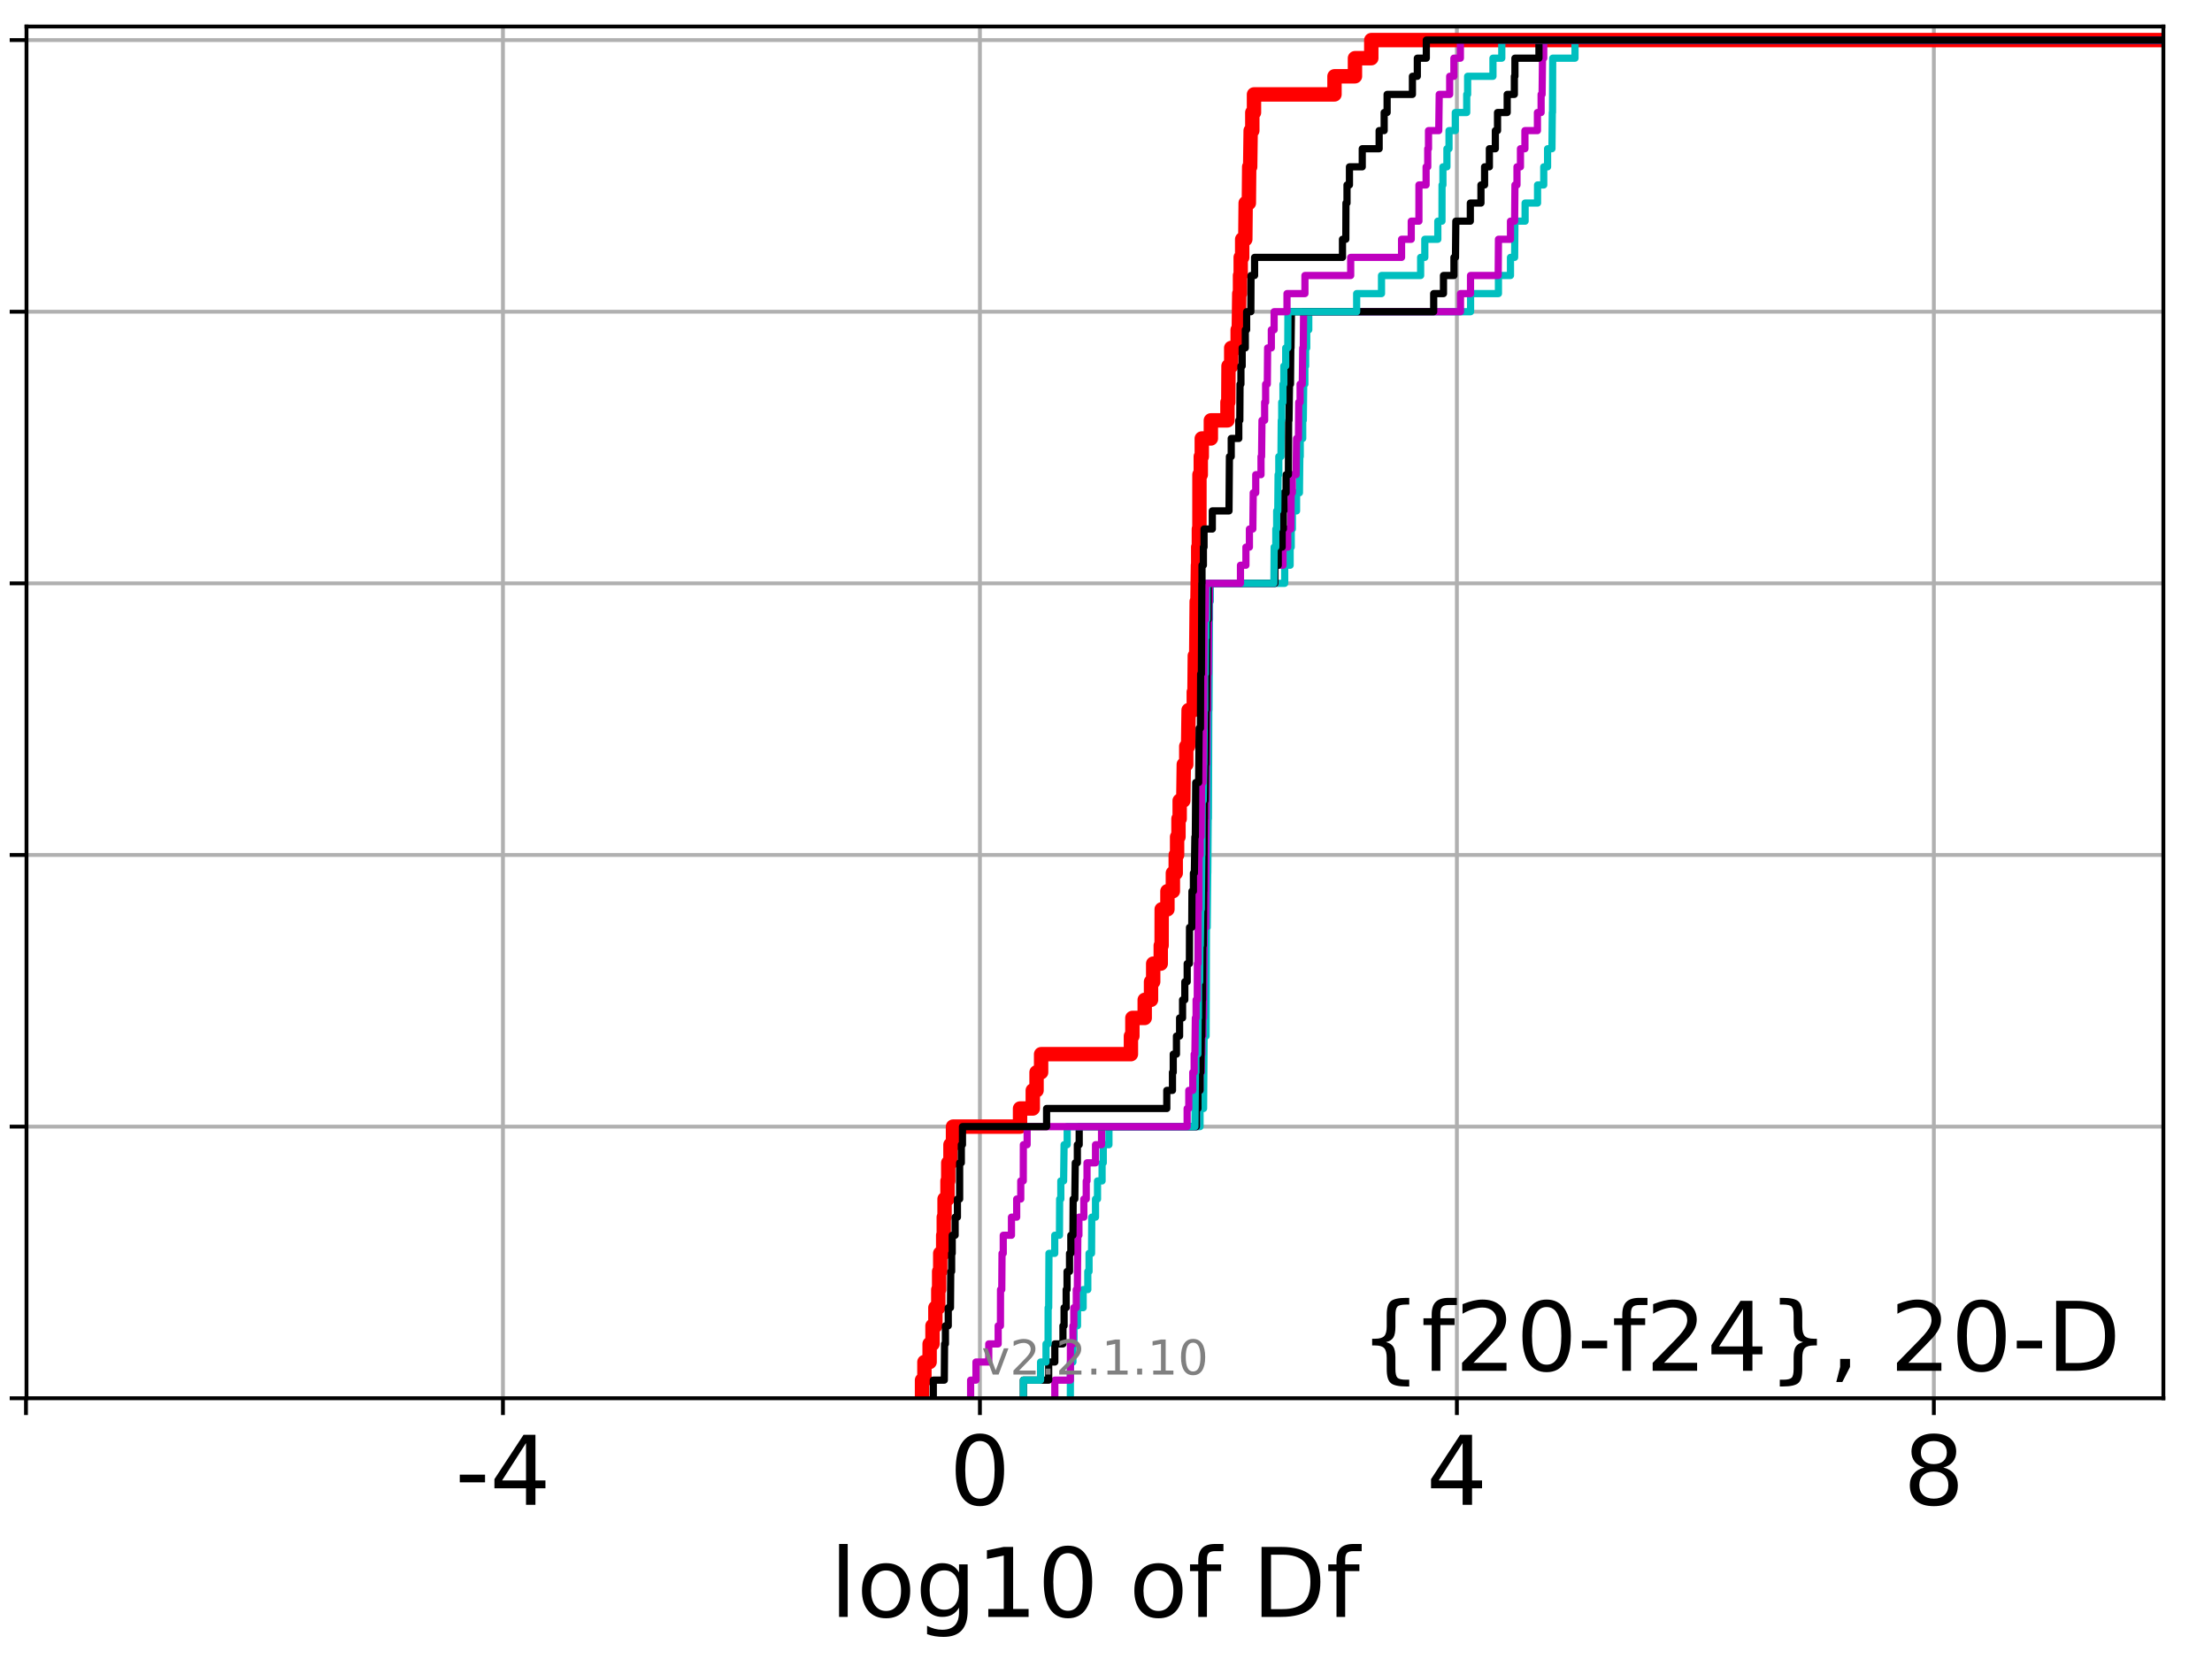 <?xml version="1.0" encoding="utf-8" standalone="no"?>
<!DOCTYPE svg PUBLIC "-//W3C//DTD SVG 1.1//EN"
  "http://www.w3.org/Graphics/SVG/1.1/DTD/svg11.dtd">
<!-- Created with matplotlib (http://matplotlib.org/) -->
<svg height="345.6pt" version="1.1" viewBox="0 0 460.8 345.6" width="460.8pt" xmlns="http://www.w3.org/2000/svg" xmlns:xlink="http://www.w3.org/1999/xlink">
 <defs>
  <style type="text/css">
*{stroke-linecap:butt;stroke-linejoin:round;}
  </style>
 </defs>
 <g id="figure_1">
  <g id="patch_1">
   <path d="M 0 345.6 
L 460.8 345.6 
L 460.8 0 
L 0 0 
z
" style="fill:#ffffff;"/>
  </g>
  <g id="axes_1">
   <g id="patch_2">
    <path d="M 5.52 291.28 
L 450.672 291.28 
L 450.672 5.52 
L 5.52 5.52 
z
" style="fill:#ffffff;"/>
   </g>
   <g id="matplotlib.axis_1">
    <g id="xtick_1">
     <g id="line2d_1">
      <path clip-path="url(#pddbf908380)" d="M 5.413 291.28 
L 5.413 5.52 
" style="fill:none;stroke:#b0b0b0;stroke-linecap:square;stroke-width:0.8;"/>
     </g>
     <g id="line2d_2">
      <defs>
       <path d="M 0 0 
L 0 3.5 
" id="m0fa506f4b4" style="stroke:#000000;stroke-width:0.8;"/>
      </defs>
      <g>
       <use style="stroke:#000000;stroke-width:0.8;" x="5.413" xlink:href="#m0fa506f4b4" y="291.28"/>
      </g>
     </g>
    </g>
    <g id="xtick_2">
     <g id="line2d_3">
      <path clip-path="url(#pddbf908380)" d="M 104.774 291.28 
L 104.774 5.52 
" style="fill:none;stroke:#b0b0b0;stroke-linecap:square;stroke-width:0.8;"/>
     </g>
     <g id="line2d_4">
      <g>
       <use style="stroke:#000000;stroke-width:0.8;" x="104.774" xlink:href="#m0fa506f4b4" y="291.28"/>
      </g>
     </g>
     <g id="text_1">
      <!-- -4 -->
      <defs>
       <path d="M 4.891 31.391 
L 31.203 31.391 
L 31.203 23.391 
L 4.891 23.391 
z
" id="DejaVuSans-2d"/>
       <path d="M 37.797 64.312 
L 12.891 25.391 
L 37.797 25.391 
z
M 35.203 72.906 
L 47.609 72.906 
L 47.609 25.391 
L 58.016 25.391 
L 58.016 17.188 
L 47.609 17.188 
L 47.609 0 
L 37.797 0 
L 37.797 17.188 
L 4.891 17.188 
L 4.891 26.703 
z
" id="DejaVuSans-34"/>
      </defs>
      <g transform="translate(94.803 313.477)scale(0.2 -0.2)">
       <use xlink:href="#DejaVuSans-2d"/>
       <use x="36.084" xlink:href="#DejaVuSans-34"/>
      </g>
     </g>
    </g>
    <g id="xtick_3">
     <g id="line2d_5">
      <path clip-path="url(#pddbf908380)" d="M 204.134 291.28 
L 204.134 5.52 
" style="fill:none;stroke:#b0b0b0;stroke-linecap:square;stroke-width:0.8;"/>
     </g>
     <g id="line2d_6">
      <g>
       <use style="stroke:#000000;stroke-width:0.8;" x="204.134" xlink:href="#m0fa506f4b4" y="291.28"/>
      </g>
     </g>
     <g id="text_2">
      <!-- 0 -->
      <defs>
       <path d="M 31.781 66.406 
Q 24.172 66.406 20.328 58.906 
Q 16.5 51.422 16.5 36.375 
Q 16.5 21.391 20.328 13.891 
Q 24.172 6.391 31.781 6.391 
Q 39.453 6.391 43.281 13.891 
Q 47.125 21.391 47.125 36.375 
Q 47.125 51.422 43.281 58.906 
Q 39.453 66.406 31.781 66.406 
z
M 31.781 74.219 
Q 44.047 74.219 50.516 64.516 
Q 56.984 54.828 56.984 36.375 
Q 56.984 17.969 50.516 8.266 
Q 44.047 -1.422 31.781 -1.422 
Q 19.531 -1.422 13.062 8.266 
Q 6.594 17.969 6.594 36.375 
Q 6.594 54.828 13.062 64.516 
Q 19.531 74.219 31.781 74.219 
z
" id="DejaVuSans-30"/>
      </defs>
      <g transform="translate(197.772 313.477)scale(0.2 -0.2)">
       <use xlink:href="#DejaVuSans-30"/>
      </g>
     </g>
    </g>
    <g id="xtick_4">
     <g id="line2d_7">
      <path clip-path="url(#pddbf908380)" d="M 303.495 291.28 
L 303.495 5.52 
" style="fill:none;stroke:#b0b0b0;stroke-linecap:square;stroke-width:0.8;"/>
     </g>
     <g id="line2d_8">
      <g>
       <use style="stroke:#000000;stroke-width:0.8;" x="303.495" xlink:href="#m0fa506f4b4" y="291.28"/>
      </g>
     </g>
     <g id="text_3">
      <!-- 4 -->
      <g transform="translate(297.133 313.477)scale(0.2 -0.2)">
       <use xlink:href="#DejaVuSans-34"/>
      </g>
     </g>
    </g>
    <g id="xtick_5">
     <g id="line2d_9">
      <path clip-path="url(#pddbf908380)" d="M 402.856 291.28 
L 402.856 5.52 
" style="fill:none;stroke:#b0b0b0;stroke-linecap:square;stroke-width:0.8;"/>
     </g>
     <g id="line2d_10">
      <g>
       <use style="stroke:#000000;stroke-width:0.8;" x="402.856" xlink:href="#m0fa506f4b4" y="291.28"/>
      </g>
     </g>
     <g id="text_4">
      <!-- 8 -->
      <defs>
       <path d="M 31.781 34.625 
Q 24.75 34.625 20.719 30.859 
Q 16.703 27.094 16.703 20.516 
Q 16.703 13.922 20.719 10.156 
Q 24.75 6.391 31.781 6.391 
Q 38.812 6.391 42.859 10.172 
Q 46.922 13.969 46.922 20.516 
Q 46.922 27.094 42.891 30.859 
Q 38.875 34.625 31.781 34.625 
z
M 21.922 38.812 
Q 15.578 40.375 12.031 44.719 
Q 8.5 49.078 8.5 55.328 
Q 8.5 64.062 14.719 69.141 
Q 20.953 74.219 31.781 74.219 
Q 42.672 74.219 48.875 69.141 
Q 55.078 64.062 55.078 55.328 
Q 55.078 49.078 51.531 44.719 
Q 48 40.375 41.703 38.812 
Q 48.828 37.156 52.797 32.312 
Q 56.781 27.484 56.781 20.516 
Q 56.781 9.906 50.312 4.234 
Q 43.844 -1.422 31.781 -1.422 
Q 19.734 -1.422 13.25 4.234 
Q 6.781 9.906 6.781 20.516 
Q 6.781 27.484 10.781 32.312 
Q 14.797 37.156 21.922 38.812 
z
M 18.312 54.391 
Q 18.312 48.734 21.844 45.562 
Q 25.391 42.391 31.781 42.391 
Q 38.141 42.391 41.719 45.562 
Q 45.312 48.734 45.312 54.391 
Q 45.312 60.062 41.719 63.234 
Q 38.141 66.406 31.781 66.406 
Q 25.391 66.406 21.844 63.234 
Q 18.312 60.062 18.312 54.391 
z
" id="DejaVuSans-38"/>
      </defs>
      <g transform="translate(396.494 313.477)scale(0.2 -0.2)">
       <use xlink:href="#DejaVuSans-38"/>
      </g>
     </g>
    </g>
    <g id="text_5">
     <!-- log10 of Df -->
     <defs>
      <path d="M 9.422 75.984 
L 18.406 75.984 
L 18.406 0 
L 9.422 0 
z
" id="DejaVuSans-6c"/>
      <path d="M 30.609 48.391 
Q 23.391 48.391 19.188 42.75 
Q 14.984 37.109 14.984 27.297 
Q 14.984 17.484 19.156 11.844 
Q 23.344 6.203 30.609 6.203 
Q 37.797 6.203 41.984 11.859 
Q 46.188 17.531 46.188 27.297 
Q 46.188 37.016 41.984 42.703 
Q 37.797 48.391 30.609 48.391 
z
M 30.609 56 
Q 42.328 56 49.016 48.375 
Q 55.719 40.766 55.719 27.297 
Q 55.719 13.875 49.016 6.219 
Q 42.328 -1.422 30.609 -1.422 
Q 18.844 -1.422 12.172 6.219 
Q 5.516 13.875 5.516 27.297 
Q 5.516 40.766 12.172 48.375 
Q 18.844 56 30.609 56 
z
" id="DejaVuSans-6f"/>
      <path d="M 45.406 27.984 
Q 45.406 37.75 41.375 43.109 
Q 37.359 48.484 30.078 48.484 
Q 22.859 48.484 18.828 43.109 
Q 14.797 37.75 14.797 27.984 
Q 14.797 18.266 18.828 12.891 
Q 22.859 7.516 30.078 7.516 
Q 37.359 7.516 41.375 12.891 
Q 45.406 18.266 45.406 27.984 
z
M 54.391 6.781 
Q 54.391 -7.172 48.188 -13.984 
Q 42 -20.797 29.203 -20.797 
Q 24.469 -20.797 20.266 -20.094 
Q 16.062 -19.391 12.109 -17.922 
L 12.109 -9.188 
Q 16.062 -11.328 19.922 -12.344 
Q 23.781 -13.375 27.781 -13.375 
Q 36.625 -13.375 41.016 -8.766 
Q 45.406 -4.156 45.406 5.172 
L 45.406 9.625 
Q 42.625 4.781 38.281 2.391 
Q 33.938 0 27.875 0 
Q 17.828 0 11.672 7.656 
Q 5.516 15.328 5.516 27.984 
Q 5.516 40.672 11.672 48.328 
Q 17.828 56 27.875 56 
Q 33.938 56 38.281 53.609 
Q 42.625 51.219 45.406 46.391 
L 45.406 54.688 
L 54.391 54.688 
z
" id="DejaVuSans-67"/>
      <path d="M 12.406 8.297 
L 28.516 8.297 
L 28.516 63.922 
L 10.984 60.406 
L 10.984 69.391 
L 28.422 72.906 
L 38.281 72.906 
L 38.281 8.297 
L 54.391 8.297 
L 54.391 0 
L 12.406 0 
z
" id="DejaVuSans-31"/>
      <path id="DejaVuSans-20"/>
      <path d="M 37.109 75.984 
L 37.109 68.5 
L 28.516 68.5 
Q 23.688 68.5 21.797 66.547 
Q 19.922 64.594 19.922 59.516 
L 19.922 54.688 
L 34.719 54.688 
L 34.719 47.703 
L 19.922 47.703 
L 19.922 0 
L 10.891 0 
L 10.891 47.703 
L 2.297 47.703 
L 2.297 54.688 
L 10.891 54.688 
L 10.891 58.5 
Q 10.891 67.625 15.141 71.797 
Q 19.391 75.984 28.609 75.984 
z
" id="DejaVuSans-66"/>
      <path d="M 19.672 64.797 
L 19.672 8.109 
L 31.594 8.109 
Q 46.688 8.109 53.688 14.938 
Q 60.688 21.781 60.688 36.531 
Q 60.688 51.172 53.688 57.984 
Q 46.688 64.797 31.594 64.797 
z
M 9.812 72.906 
L 30.078 72.906 
Q 51.266 72.906 61.172 64.094 
Q 71.094 55.281 71.094 36.531 
Q 71.094 17.672 61.125 8.828 
Q 51.172 0 30.078 0 
L 9.812 0 
z
" id="DejaVuSans-44"/>
     </defs>
     <g transform="translate(172.91 336.833)scale(0.2 -0.2)">
      <use xlink:href="#DejaVuSans-6c"/>
      <use x="27.783" xlink:href="#DejaVuSans-6f"/>
      <use x="88.965" xlink:href="#DejaVuSans-67"/>
      <use x="152.441" xlink:href="#DejaVuSans-31"/>
      <use x="216.064" xlink:href="#DejaVuSans-30"/>
      <use x="279.688" xlink:href="#DejaVuSans-20"/>
      <use x="311.475" xlink:href="#DejaVuSans-6f"/>
      <use x="372.656" xlink:href="#DejaVuSans-66"/>
      <use x="407.861" xlink:href="#DejaVuSans-20"/>
      <use x="439.648" xlink:href="#DejaVuSans-44"/>
      <use x="516.65" xlink:href="#DejaVuSans-66"/>
     </g>
    </g>
   </g>
   <g id="matplotlib.axis_2">
    <g id="ytick_1">
     <g id="line2d_11">
      <path clip-path="url(#pddbf908380)" d="M 5.52 291.28 
L 450.672 291.28 
" style="fill:none;stroke:#b0b0b0;stroke-linecap:square;stroke-width:0.8;"/>
     </g>
     <g id="line2d_12">
      <defs>
       <path d="M 0 0 
L -3.5 0 
" id="m26a99e5f8d" style="stroke:#000000;stroke-width:0.8;"/>
      </defs>
      <g>
       <use style="stroke:#000000;stroke-width:0.8;" x="5.52" xlink:href="#m26a99e5f8d" y="291.28"/>
      </g>
     </g>
    </g>
    <g id="ytick_2">
     <g id="line2d_13">
      <path clip-path="url(#pddbf908380)" d="M 5.52 234.694 
L 450.672 234.694 
" style="fill:none;stroke:#b0b0b0;stroke-linecap:square;stroke-width:0.8;"/>
     </g>
     <g id="line2d_14">
      <g>
       <use style="stroke:#000000;stroke-width:0.8;" x="5.52" xlink:href="#m26a99e5f8d" y="234.694"/>
      </g>
     </g>
    </g>
    <g id="ytick_3">
     <g id="line2d_15">
      <path clip-path="url(#pddbf908380)" d="M 5.52 178.108 
L 450.672 178.108 
" style="fill:none;stroke:#b0b0b0;stroke-linecap:square;stroke-width:0.8;"/>
     </g>
     <g id="line2d_16">
      <g>
       <use style="stroke:#000000;stroke-width:0.8;" x="5.52" xlink:href="#m26a99e5f8d" y="178.108"/>
      </g>
     </g>
    </g>
    <g id="ytick_4">
     <g id="line2d_17">
      <path clip-path="url(#pddbf908380)" d="M 5.52 121.522 
L 450.672 121.522 
" style="fill:none;stroke:#b0b0b0;stroke-linecap:square;stroke-width:0.8;"/>
     </g>
     <g id="line2d_18">
      <g>
       <use style="stroke:#000000;stroke-width:0.8;" x="5.52" xlink:href="#m26a99e5f8d" y="121.522"/>
      </g>
     </g>
    </g>
    <g id="ytick_5">
     <g id="line2d_19">
      <path clip-path="url(#pddbf908380)" d="M 5.52 64.935 
L 450.672 64.935 
" style="fill:none;stroke:#b0b0b0;stroke-linecap:square;stroke-width:0.8;"/>
     </g>
     <g id="line2d_20">
      <g>
       <use style="stroke:#000000;stroke-width:0.8;" x="5.52" xlink:href="#m26a99e5f8d" y="64.935"/>
      </g>
     </g>
    </g>
    <g id="ytick_6">
     <g id="line2d_21">
      <path clip-path="url(#pddbf908380)" d="M 5.52 8.349 
L 450.672 8.349 
" style="fill:none;stroke:#b0b0b0;stroke-linecap:square;stroke-width:0.8;"/>
     </g>
     <g id="line2d_22">
      <g>
       <use style="stroke:#000000;stroke-width:0.8;" x="5.52" xlink:href="#m26a99e5f8d" y="8.349"/>
      </g>
     </g>
    </g>
   </g>
   <g id="line2d_23">
    <path clip-path="url(#pddbf908380)" d="M 192.073 291.28 
L 192.073 287.508 
L 192.572 287.508 
L 192.572 283.735 
L 193.657 283.735 
L 193.657 279.963 
L 194.256 279.963 
L 194.256 276.19 
L 194.857 276.19 
L 194.857 272.418 
L 195.464 272.418 
L 195.464 268.646 
L 195.64 268.646 
L 195.64 264.873 
L 195.869 264.873 
L 195.869 261.101 
L 196.485 261.101 
L 196.485 257.328 
L 196.605 257.328 
L 196.605 253.556 
L 196.769 253.556 
L 196.769 249.783 
L 197.38 249.783 
L 197.38 246.011 
L 197.538 246.011 
L 197.538 242.239 
L 197.998 242.239 
L 197.998 238.466 
L 198.528 238.466 
L 198.528 234.694 
L 212.495 234.694 
L 212.495 230.921 
L 215.146 230.921 
L 215.146 227.149 
L 215.933 227.149 
L 215.933 223.377 
L 216.883 223.377 
L 216.883 219.604 
L 235.593 219.604 
L 235.593 215.832 
L 235.896 215.832 
L 235.896 212.059 
L 238.465 212.059 
L 238.465 208.287 
L 239.778 208.287 
L 239.778 204.515 
L 240.231 204.515 
L 240.231 200.742 
L 241.804 200.742 
L 241.804 196.97 
L 241.986 196.97 
L 242.002 189.425 
L 243.197 189.425 
L 243.197 185.653 
L 244.331 185.653 
L 244.331 181.88 
L 244.926 181.88 
L 244.926 178.108 
L 245.211 178.108 
L 245.211 174.335 
L 245.499 174.335 
L 245.499 170.563 
L 245.749 170.563 
L 245.749 166.79 
L 246.502 166.79 
L 246.605 159.246 
L 247.12 159.246 
L 247.12 155.473 
L 247.504 155.473 
L 247.606 147.928 
L 248.685 147.928 
L 248.685 144.156 
L 248.831 144.156 
L 248.901 136.611 
L 249.191 136.611 
L 249.293 125.294 
L 249.448 125.294 
L 249.554 117.749 
L 249.608 117.749 
L 249.608 113.977 
L 249.747 113.977 
L 249.747 110.204 
L 249.862 110.204 
L 249.869 98.887 
L 250.144 98.887 
L 250.144 95.115 
L 250.353 95.115 
L 250.353 91.342 
L 252.244 91.342 
L 252.244 87.57 
L 255.701 87.57 
L 255.701 83.797 
L 255.876 83.797 
L 255.919 76.253 
L 256.486 76.253 
L 256.486 72.48 
L 257.826 72.48 
L 257.826 68.708 
L 258.063 68.708 
L 258.162 61.163 
L 258.315 61.163 
L 258.315 57.391 
L 258.461 57.391 
L 258.461 53.618 
L 258.769 53.618 
L 258.769 49.846 
L 259.421 49.846 
L 259.495 42.301 
L 260.16 42.301 
L 260.229 34.756 
L 260.434 34.756 
L 260.535 27.211 
L 260.878 27.211 
L 260.878 23.439 
L 261.229 23.439 
L 261.229 19.667 
L 277.999 19.667 
L 277.999 15.894 
L 282.264 15.894 
L 282.264 12.122 
L 285.663 12.122 
L 285.663 8.349 
L 285.663 8.349 
L 450.672 8.349 
L 450.672 8.349 
" style="fill:none;stroke:#ff0000;stroke-linecap:square;stroke-width:3;"/>
   </g>
   <g id="line2d_24">
    <path clip-path="url(#pddbf908380)" d="M 222.973 291.28 
L 222.991 283.735 
L 223.511 283.735 
L 223.511 279.963 
L 223.727 279.963 
L 223.727 276.19 
L 224.463 276.19 
L 224.463 272.418 
L 225.64 272.418 
L 225.64 268.646 
L 226.609 268.646 
L 226.609 264.873 
L 226.869 264.873 
L 226.869 261.101 
L 227.389 261.101 
L 227.435 253.556 
L 228.215 253.556 
L 228.215 249.783 
L 228.63 249.783 
L 228.63 246.011 
L 229.583 246.011 
L 229.583 242.239 
L 229.832 242.239 
L 229.832 238.466 
L 231.009 238.466 
L 231.009 234.694 
L 249.989 234.694 
L 249.989 230.921 
L 250.726 230.921 
L 250.836 215.832 
L 251.251 215.832 
L 251.322 193.197 
L 251.479 193.197 
L 251.588 181.88 
L 251.603 181.88 
L 251.687 170.563 
L 251.737 170.563 
L 251.812 147.928 
L 251.852 147.928 
L 251.944 129.066 
L 251.969 129.066 
L 251.969 125.294 
L 252.124 125.294 
L 252.124 121.522 
L 267.628 121.522 
L 267.628 117.749 
L 268.757 117.749 
L 268.757 113.977 
L 268.987 113.977 
L 268.987 110.204 
L 269.224 110.204 
L 269.224 106.432 
L 270.097 106.432 
L 270.097 102.66 
L 270.696 102.66 
L 270.775 95.115 
L 270.865 95.115 
L 270.865 91.342 
L 271.38 91.342 
L 271.38 87.57 
L 271.496 87.57 
L 271.585 80.025 
L 271.829 80.025 
L 271.829 76.253 
L 271.985 76.253 
L 271.985 72.48 
L 272.213 72.48 
L 272.213 68.708 
L 272.638 68.708 
L 272.638 64.935 
L 306.347 64.935 
L 306.347 61.163 
L 312.153 61.163 
L 312.153 57.391 
L 314.66 57.391 
L 314.66 53.618 
L 315.523 53.618 
L 315.591 46.073 
L 317.709 46.073 
L 317.709 42.301 
L 320.3 42.301 
L 320.3 38.529 
L 321.591 38.529 
L 321.591 34.756 
L 322.39 34.756 
L 322.39 30.984 
L 323.298 30.984 
L 323.372 23.439 
L 323.417 23.439 
L 323.454 12.122 
L 328.102 12.122 
L 328.102 8.349 
L 328.102 8.349 
L 450.672 8.349 
L 450.672 8.349 
" style="fill:none;stroke:#00bfbf;stroke-linecap:square;stroke-width:1.5;"/>
   </g>
   <g id="line2d_25">
    <path clip-path="url(#pddbf908380)" d="M 219.739 291.28 
L 219.739 287.508 
L 222.973 287.508 
L 222.991 279.963 
L 223.511 279.963 
L 223.511 276.19 
L 223.694 276.19 
L 223.694 272.418 
L 224.21 272.418 
L 224.21 268.646 
L 224.432 268.646 
L 224.531 257.328 
L 224.759 257.328 
L 224.759 253.556 
L 225.782 253.556 
L 225.782 249.783 
L 226.282 249.783 
L 226.282 246.011 
L 226.446 246.011 
L 226.446 242.239 
L 228.215 242.239 
L 228.215 238.466 
L 229.471 238.466 
L 229.471 234.694 
L 249.231 234.694 
L 249.231 230.921 
L 249.559 230.921 
L 249.559 227.149 
L 249.989 227.149 
L 249.989 223.377 
L 250.257 223.377 
L 250.257 219.604 
L 250.369 219.604 
L 250.369 215.832 
L 250.601 215.832 
L 250.601 212.059 
L 250.726 212.059 
L 250.836 196.97 
L 250.849 196.97 
L 250.849 193.197 
L 251.158 193.197 
L 251.266 170.563 
L 251.279 170.563 
L 251.342 159.246 
L 251.407 159.246 
L 251.47 147.928 
L 251.588 147.928 
L 251.614 140.384 
L 251.7 140.384 
L 251.781 129.066 
L 251.836 129.066 
L 251.836 125.294 
L 251.969 125.294 
L 251.969 121.522 
L 265.583 121.522 
L 265.583 117.749 
L 267.275 117.749 
L 267.275 113.977 
L 268.259 113.977 
L 268.259 110.204 
L 268.897 110.204 
L 268.981 102.66 
L 269.224 102.66 
L 269.224 98.887 
L 270.009 98.887 
L 270.097 91.342 
L 270.493 91.342 
L 270.551 83.797 
L 270.834 83.797 
L 270.834 80.025 
L 271.291 80.025 
L 271.38 72.48 
L 271.496 72.48 
L 271.561 64.935 
L 304.248 64.935 
L 304.248 61.163 
L 306.335 61.163 
L 306.335 57.391 
L 312.1 57.391 
L 312.158 49.846 
L 314.66 49.846 
L 314.66 46.073 
L 315.523 46.073 
L 315.591 38.529 
L 316.017 38.529 
L 316.017 34.756 
L 316.737 34.756 
L 316.737 30.984 
L 317.671 30.984 
L 317.671 27.211 
L 320.273 27.211 
L 320.273 23.439 
L 321.043 23.439 
L 321.043 19.667 
L 321.248 19.667 
L 321.333 12.122 
L 321.591 12.122 
L 321.591 8.349 
L 321.591 8.349 
L 450.672 8.349 
L 450.672 8.349 
" style="fill:none;stroke:#bf00bf;stroke-linecap:square;stroke-width:1.5;"/>
   </g>
   <g id="line2d_26">
    <path clip-path="url(#pddbf908380)" d="M 213.183 291.28 
L 213.183 287.508 
L 218.461 287.508 
L 218.461 283.735 
L 219.739 283.735 
L 219.739 279.963 
L 221.431 279.963 
L 221.431 276.19 
L 221.669 276.19 
L 221.669 272.418 
L 222.102 272.418 
L 222.102 268.646 
L 222.287 268.646 
L 222.287 264.873 
L 222.802 264.873 
L 222.802 261.101 
L 223.075 261.101 
L 223.075 257.328 
L 223.511 257.328 
L 223.56 249.783 
L 223.902 249.783 
L 223.999 242.239 
L 224.432 242.239 
L 224.432 238.466 
L 224.816 238.466 
L 224.816 234.694 
L 249.22 234.694 
L 249.22 230.921 
L 249.559 230.921 
L 249.559 227.149 
L 249.984 227.149 
L 249.984 223.377 
L 250.145 223.377 
L 250.253 215.832 
L 250.362 215.832 
L 250.464 208.287 
L 250.508 208.287 
L 250.562 196.97 
L 250.664 196.97 
L 250.765 185.653 
L 250.789 185.653 
L 250.872 170.563 
L 250.902 170.563 
L 250.902 166.79 
L 251.056 166.79 
L 251.11 159.246 
L 251.171 159.246 
L 251.251 147.928 
L 251.341 147.928 
L 251.438 129.066 
L 251.675 129.066 
L 251.697 121.522 
L 265.583 121.522 
L 265.583 117.749 
L 266.281 117.749 
L 266.281 113.977 
L 267.098 113.977 
L 267.098 110.204 
L 267.351 110.204 
L 267.351 106.432 
L 267.471 106.432 
L 267.471 102.66 
L 267.919 102.66 
L 267.919 98.887 
L 268.402 98.887 
L 268.445 87.57 
L 268.527 87.57 
L 268.626 80.025 
L 268.829 80.025 
L 268.897 72.48 
L 268.942 72.48 
L 269.031 64.935 
L 298.663 64.935 
L 298.663 61.163 
L 300.703 61.163 
L 300.703 57.391 
L 302.882 57.391 
L 302.882 53.618 
L 303.206 53.618 
L 303.277 46.073 
L 306.296 46.073 
L 306.296 42.301 
L 308.509 42.301 
L 308.509 38.529 
L 309.265 38.529 
L 309.265 34.756 
L 310.264 34.756 
L 310.264 30.984 
L 311.508 30.984 
L 311.508 27.211 
L 311.964 27.211 
L 311.964 23.439 
L 313.976 23.439 
L 313.976 19.667 
L 315.469 19.667 
L 315.469 15.894 
L 315.587 15.894 
L 315.587 12.122 
L 320.591 12.122 
L 320.591 8.349 
L 320.591 8.349 
L 450.672 8.349 
L 450.672 8.349 
" style="fill:none;stroke:#000000;stroke-linecap:square;stroke-width:1.5;"/>
   </g>
   <g id="line2d_27">
    <path clip-path="url(#pddbf908380)" d="M 213.183 291.28 
L 213.183 287.508 
L 216.77 287.508 
L 216.77 283.735 
L 217.905 283.735 
L 217.905 279.963 
L 218.335 279.963 
L 218.347 272.418 
L 218.461 272.418 
L 218.52 261.101 
L 219.721 261.101 
L 219.721 257.328 
L 220.705 257.328 
L 220.743 249.783 
L 220.988 249.783 
L 220.988 246.011 
L 221.57 246.011 
L 221.669 238.466 
L 222.314 238.466 
L 222.314 234.694 
L 248.927 234.694 
L 249.024 223.377 
L 249.125 223.377 
L 249.125 219.604 
L 249.542 219.604 
L 249.587 212.059 
L 249.657 212.059 
L 249.684 204.515 
L 249.915 204.515 
L 249.973 196.97 
L 250.047 196.97 
L 250.144 189.425 
L 250.251 189.425 
L 250.356 178.108 
L 250.388 178.108 
L 250.438 166.79 
L 250.659 166.79 
L 250.763 159.246 
L 250.786 159.246 
L 250.875 147.928 
L 250.959 147.928 
L 250.959 140.384 
L 251.078 140.384 
L 251.132 132.839 
L 251.225 132.839 
L 251.225 129.066 
L 251.403 129.066 
L 251.432 121.522 
L 265.381 121.522 
L 265.431 113.977 
L 265.776 113.977 
L 265.776 110.204 
L 265.955 110.204 
L 265.955 106.432 
L 266.184 106.432 
L 266.25 98.887 
L 266.399 98.887 
L 266.399 95.115 
L 266.848 95.115 
L 266.911 87.57 
L 267.004 87.57 
L 267.004 83.797 
L 267.263 83.797 
L 267.263 80.025 
L 267.446 80.025 
L 267.446 76.253 
L 267.838 76.253 
L 267.838 72.48 
L 268.266 72.48 
L 268.299 64.935 
L 282.618 64.935 
L 282.618 61.163 
L 287.792 61.163 
L 287.792 57.391 
L 295.944 57.391 
L 295.944 53.618 
L 296.813 53.618 
L 296.813 49.846 
L 299.523 49.846 
L 299.523 46.073 
L 300.389 46.073 
L 300.405 38.529 
L 300.586 38.529 
L 300.586 34.756 
L 301.419 34.756 
L 301.419 30.984 
L 301.857 30.984 
L 301.857 27.211 
L 303.164 27.211 
L 303.164 23.439 
L 305.545 23.439 
L 305.545 19.667 
L 305.734 19.667 
L 305.734 15.894 
L 311.009 15.894 
L 311.009 12.122 
L 312.85 12.122 
L 312.85 8.349 
L 312.85 8.349 
L 450.672 8.349 
L 450.672 8.349 
" style="fill:none;stroke:#00bfbf;stroke-linecap:square;stroke-width:1.5;"/>
   </g>
   <g id="line2d_28">
    <path clip-path="url(#pddbf908380)" d="M 202.198 291.28 
L 202.198 287.508 
L 203.312 287.508 
L 203.312 283.735 
L 205.976 283.735 
L 205.976 279.963 
L 207.936 279.963 
L 207.936 276.19 
L 208.412 276.19 
L 208.427 268.646 
L 208.688 268.646 
L 208.74 261.101 
L 208.996 261.101 
L 208.996 257.328 
L 210.705 257.328 
L 210.705 253.556 
L 211.794 253.556 
L 211.794 249.783 
L 212.642 249.783 
L 212.642 246.011 
L 213.166 246.011 
L 213.183 238.466 
L 213.97 238.466 
L 213.97 234.694 
L 247.304 234.694 
L 247.304 230.921 
L 247.647 230.921 
L 247.647 227.149 
L 248.475 227.149 
L 248.475 223.377 
L 248.766 223.377 
L 248.766 219.604 
L 248.924 219.604 
L 249.013 212.059 
L 249.169 212.059 
L 249.169 208.287 
L 249.409 208.287 
L 249.437 200.742 
L 249.561 200.742 
L 249.592 189.425 
L 249.734 189.425 
L 249.793 178.108 
L 250.012 178.108 
L 250.012 174.335 
L 250.205 174.335 
L 250.31 163.018 
L 250.592 163.018 
L 250.669 151.701 
L 250.719 151.701 
L 250.83 129.066 
L 251.093 129.066 
L 251.187 121.522 
L 258.412 121.522 
L 258.412 117.749 
L 259.548 117.749 
L 259.548 113.977 
L 260.276 113.977 
L 260.276 110.204 
L 260.988 110.204 
L 261.071 102.66 
L 261.593 102.66 
L 261.593 98.887 
L 262.692 98.887 
L 262.692 95.115 
L 262.811 95.115 
L 262.893 87.57 
L 263.449 87.57 
L 263.449 83.797 
L 263.655 83.797 
L 263.655 80.025 
L 264.004 80.025 
L 264.07 72.48 
L 264.841 72.48 
L 264.841 68.708 
L 265.423 68.708 
L 265.423 64.935 
L 268.108 64.935 
L 268.108 61.163 
L 271.841 61.163 
L 271.841 57.391 
L 281.373 57.391 
L 281.373 53.618 
L 291.971 53.618 
L 291.971 49.846 
L 293.988 49.846 
L 293.988 46.073 
L 295.587 46.073 
L 295.593 38.529 
L 297.082 38.529 
L 297.082 34.756 
L 297.425 34.756 
L 297.425 30.984 
L 297.583 30.984 
L 297.583 27.211 
L 299.717 27.211 
L 299.816 19.667 
L 301.997 19.667 
L 301.997 15.894 
L 302.871 15.894 
L 302.871 12.122 
L 304.224 12.122 
L 304.224 8.349 
L 304.224 8.349 
L 450.672 8.349 
L 450.672 8.349 
" style="fill:none;stroke:#bf00bf;stroke-linecap:square;stroke-width:1.5;"/>
   </g>
   <g id="line2d_29">
    <path clip-path="url(#pddbf908380)" d="M 194.423 291.28 
L 194.423 287.508 
L 196.716 287.508 
L 196.77 279.963 
L 196.949 279.963 
L 196.949 276.19 
L 197.538 276.19 
L 197.538 272.418 
L 198.002 272.418 
L 198.057 264.873 
L 198.244 264.873 
L 198.244 261.101 
L 198.365 261.101 
L 198.365 257.328 
L 198.97 257.328 
L 198.97 253.556 
L 199.45 253.556 
L 199.45 249.783 
L 199.912 249.783 
L 199.912 242.239 
L 200.263 242.239 
L 200.263 238.466 
L 200.498 238.466 
L 200.498 234.694 
L 218.026 234.694 
L 218.026 230.921 
L 243.065 230.921 
L 243.065 227.149 
L 244.247 227.149 
L 244.247 223.377 
L 244.409 223.377 
L 244.409 219.604 
L 245.077 219.604 
L 245.077 215.832 
L 245.732 215.832 
L 245.732 212.059 
L 246.349 212.059 
L 246.349 208.287 
L 246.819 208.287 
L 246.819 204.515 
L 247.314 204.515 
L 247.314 200.742 
L 247.775 200.742 
L 247.798 193.197 
L 248.264 193.197 
L 248.306 185.653 
L 248.608 185.653 
L 248.608 181.88 
L 248.81 181.88 
L 248.92 174.335 
L 249.01 174.335 
L 249.095 163.018 
L 249.701 163.018 
L 249.798 151.701 
L 250.073 151.701 
L 250.12 140.384 
L 250.273 140.384 
L 250.364 121.522 
L 250.4 121.522 
L 250.4 117.749 
L 250.69 117.749 
L 250.69 113.977 
L 250.825 113.977 
L 250.825 110.204 
L 252.549 110.204 
L 252.549 106.432 
L 256.023 106.432 
L 256.113 95.115 
L 256.486 95.115 
L 256.486 91.342 
L 258.063 91.342 
L 258.063 87.57 
L 258.277 87.57 
L 258.32 80.025 
L 258.509 80.025 
L 258.509 76.253 
L 258.769 76.253 
L 258.769 72.48 
L 259.421 72.48 
L 259.421 68.708 
L 259.696 68.708 
L 259.696 64.935 
L 260.574 64.935 
L 260.609 57.391 
L 261.353 57.391 
L 261.353 53.618 
L 279.66 53.618 
L 279.66 49.846 
L 280.357 49.846 
L 280.387 42.301 
L 280.606 42.301 
L 280.606 38.529 
L 281.115 38.529 
L 281.115 34.756 
L 283.781 34.756 
L 283.781 30.984 
L 287.301 30.984 
L 287.301 27.211 
L 288.348 27.211 
L 288.348 23.439 
L 288.963 23.439 
L 288.963 19.667 
L 294.233 19.667 
L 294.233 15.894 
L 295.255 15.894 
L 295.255 12.122 
L 297.128 12.122 
L 297.128 8.349 
L 297.128 8.349 
L 450.672 8.349 
L 450.672 8.349 
" style="fill:none;stroke:#000000;stroke-linecap:square;stroke-width:1.5;"/>
   </g>
   <g id="patch_3">
    <path d="M 5.52 291.28 
L 5.52 5.52 
" style="fill:none;stroke:#000000;stroke-linecap:square;stroke-linejoin:miter;stroke-width:0.8;"/>
   </g>
   <g id="patch_4">
    <path d="M 450.672 291.28 
L 450.672 5.52 
" style="fill:none;stroke:#000000;stroke-linecap:square;stroke-linejoin:miter;stroke-width:0.8;"/>
   </g>
   <g id="patch_5">
    <path d="M 5.52 291.28 
L 450.672 291.28 
" style="fill:none;stroke:#000000;stroke-linecap:square;stroke-linejoin:miter;stroke-width:0.8;"/>
   </g>
   <g id="patch_6">
    <path d="M 5.52 5.52 
L 450.672 5.52 
" style="fill:none;stroke:#000000;stroke-linecap:square;stroke-linejoin:miter;stroke-width:0.8;"/>
   </g>
   <g id="text_6">
    <!-- {f20-f24}, 20-D -->
    <defs>
     <path d="M 51.125 -9.281 
L 51.125 -16.312 
L 48.094 -16.312 
Q 35.938 -16.312 31.812 -12.688 
Q 27.688 -9.078 27.688 1.703 
L 27.688 13.375 
Q 27.688 20.75 25.047 23.578 
Q 22.406 26.422 15.484 26.422 
L 12.5 26.422 
L 12.5 33.406 
L 15.484 33.406 
Q 22.469 33.406 25.078 36.203 
Q 27.688 39.016 27.688 46.297 
L 27.688 58.016 
Q 27.688 68.797 31.812 72.391 
Q 35.938 75.984 48.094 75.984 
L 51.125 75.984 
L 51.125 69 
L 47.797 69 
Q 40.922 69 38.812 66.844 
Q 36.719 64.703 36.719 57.812 
L 36.719 45.703 
Q 36.719 38.031 34.5 34.562 
Q 32.281 31.109 26.906 29.891 
Q 32.328 28.562 34.516 25.094 
Q 36.719 21.625 36.719 14.016 
L 36.719 1.906 
Q 36.719 -4.984 38.812 -7.125 
Q 40.922 -9.281 47.797 -9.281 
z
" id="DejaVuSans-7b"/>
     <path d="M 19.188 8.297 
L 53.609 8.297 
L 53.609 0 
L 7.328 0 
L 7.328 8.297 
Q 12.938 14.109 22.625 23.891 
Q 32.328 33.688 34.812 36.531 
Q 39.547 41.844 41.422 45.531 
Q 43.312 49.219 43.312 52.781 
Q 43.312 58.594 39.234 62.25 
Q 35.156 65.922 28.609 65.922 
Q 23.969 65.922 18.812 64.312 
Q 13.672 62.703 7.812 59.422 
L 7.812 69.391 
Q 13.766 71.781 18.938 73 
Q 24.125 74.219 28.422 74.219 
Q 39.75 74.219 46.484 68.547 
Q 53.219 62.891 53.219 53.422 
Q 53.219 48.922 51.531 44.891 
Q 49.859 40.875 45.406 35.406 
Q 44.188 33.984 37.641 27.219 
Q 31.109 20.453 19.188 8.297 
z
" id="DejaVuSans-32"/>
     <path d="M 12.5 -9.281 
L 15.922 -9.281 
Q 22.75 -9.281 24.828 -7.172 
Q 26.906 -5.078 26.906 1.906 
L 26.906 14.016 
Q 26.906 21.625 29.094 25.094 
Q 31.297 28.562 36.719 29.891 
Q 31.297 31.109 29.094 34.562 
Q 26.906 38.031 26.906 45.703 
L 26.906 57.812 
Q 26.906 64.75 24.828 66.875 
Q 22.75 69 15.922 69 
L 12.5 69 
L 12.5 75.984 
L 15.578 75.984 
Q 27.734 75.984 31.812 72.391 
Q 35.891 68.797 35.891 58.016 
L 35.891 46.297 
Q 35.891 39.016 38.516 36.203 
Q 41.156 33.406 48.094 33.406 
L 51.125 33.406 
L 51.125 26.422 
L 48.094 26.422 
Q 41.156 26.422 38.516 23.578 
Q 35.891 20.75 35.891 13.375 
L 35.891 1.703 
Q 35.891 -9.078 31.812 -12.688 
Q 27.734 -16.312 15.578 -16.312 
L 12.5 -16.312 
z
" id="DejaVuSans-7d"/>
     <path d="M 11.719 12.406 
L 22.016 12.406 
L 22.016 4 
L 14.016 -11.625 
L 7.719 -11.625 
L 11.719 4 
z
" id="DejaVuSans-2c"/>
    </defs>
    <g transform="translate(283.344 285.565)scale(0.2 -0.2)">
     <use xlink:href="#DejaVuSans-7b"/>
     <use x="63.623" xlink:href="#DejaVuSans-66"/>
     <use x="98.828" xlink:href="#DejaVuSans-32"/>
     <use x="162.451" xlink:href="#DejaVuSans-30"/>
     <use x="226.074" xlink:href="#DejaVuSans-2d"/>
     <use x="262.158" xlink:href="#DejaVuSans-66"/>
     <use x="297.363" xlink:href="#DejaVuSans-32"/>
     <use x="360.986" xlink:href="#DejaVuSans-34"/>
     <use x="424.609" xlink:href="#DejaVuSans-7d"/>
     <use x="488.232" xlink:href="#DejaVuSans-2c"/>
     <use x="520.02" xlink:href="#DejaVuSans-20"/>
     <use x="551.807" xlink:href="#DejaVuSans-32"/>
     <use x="615.43" xlink:href="#DejaVuSans-30"/>
     <use x="679.053" xlink:href="#DejaVuSans-2d"/>
     <use x="715.137" xlink:href="#DejaVuSans-44"/>
    </g>
   </g>
   <g id="text_7">
    <!-- v2.2.1.10 -->
    <defs>
     <path d="M 2.984 54.688 
L 12.5 54.688 
L 29.594 8.797 
L 46.688 54.688 
L 56.203 54.688 
L 35.688 0 
L 23.484 0 
z
" id="DejaVuSans-76"/>
     <path d="M 10.688 12.406 
L 21 12.406 
L 21 0 
L 10.688 0 
z
" id="DejaVuSans-2e"/>
    </defs>
    <g style="fill:#808080;" transform="translate(204.463 286.343)scale(0.1 -0.1)">
     <use xlink:href="#DejaVuSans-76"/>
     <use x="59.18" xlink:href="#DejaVuSans-32"/>
     <use x="122.803" xlink:href="#DejaVuSans-2e"/>
     <use x="154.59" xlink:href="#DejaVuSans-32"/>
     <use x="218.213" xlink:href="#DejaVuSans-2e"/>
     <use x="250" xlink:href="#DejaVuSans-31"/>
     <use x="313.623" xlink:href="#DejaVuSans-2e"/>
     <use x="345.41" xlink:href="#DejaVuSans-31"/>
     <use x="409.033" xlink:href="#DejaVuSans-30"/>
    </g>
   </g>
  </g>
 </g>
 <defs>
  <clipPath id="pddbf908380">
   <rect height="285.76" width="445.152" x="5.52" y="5.52"/>
  </clipPath>
 </defs>
</svg>
